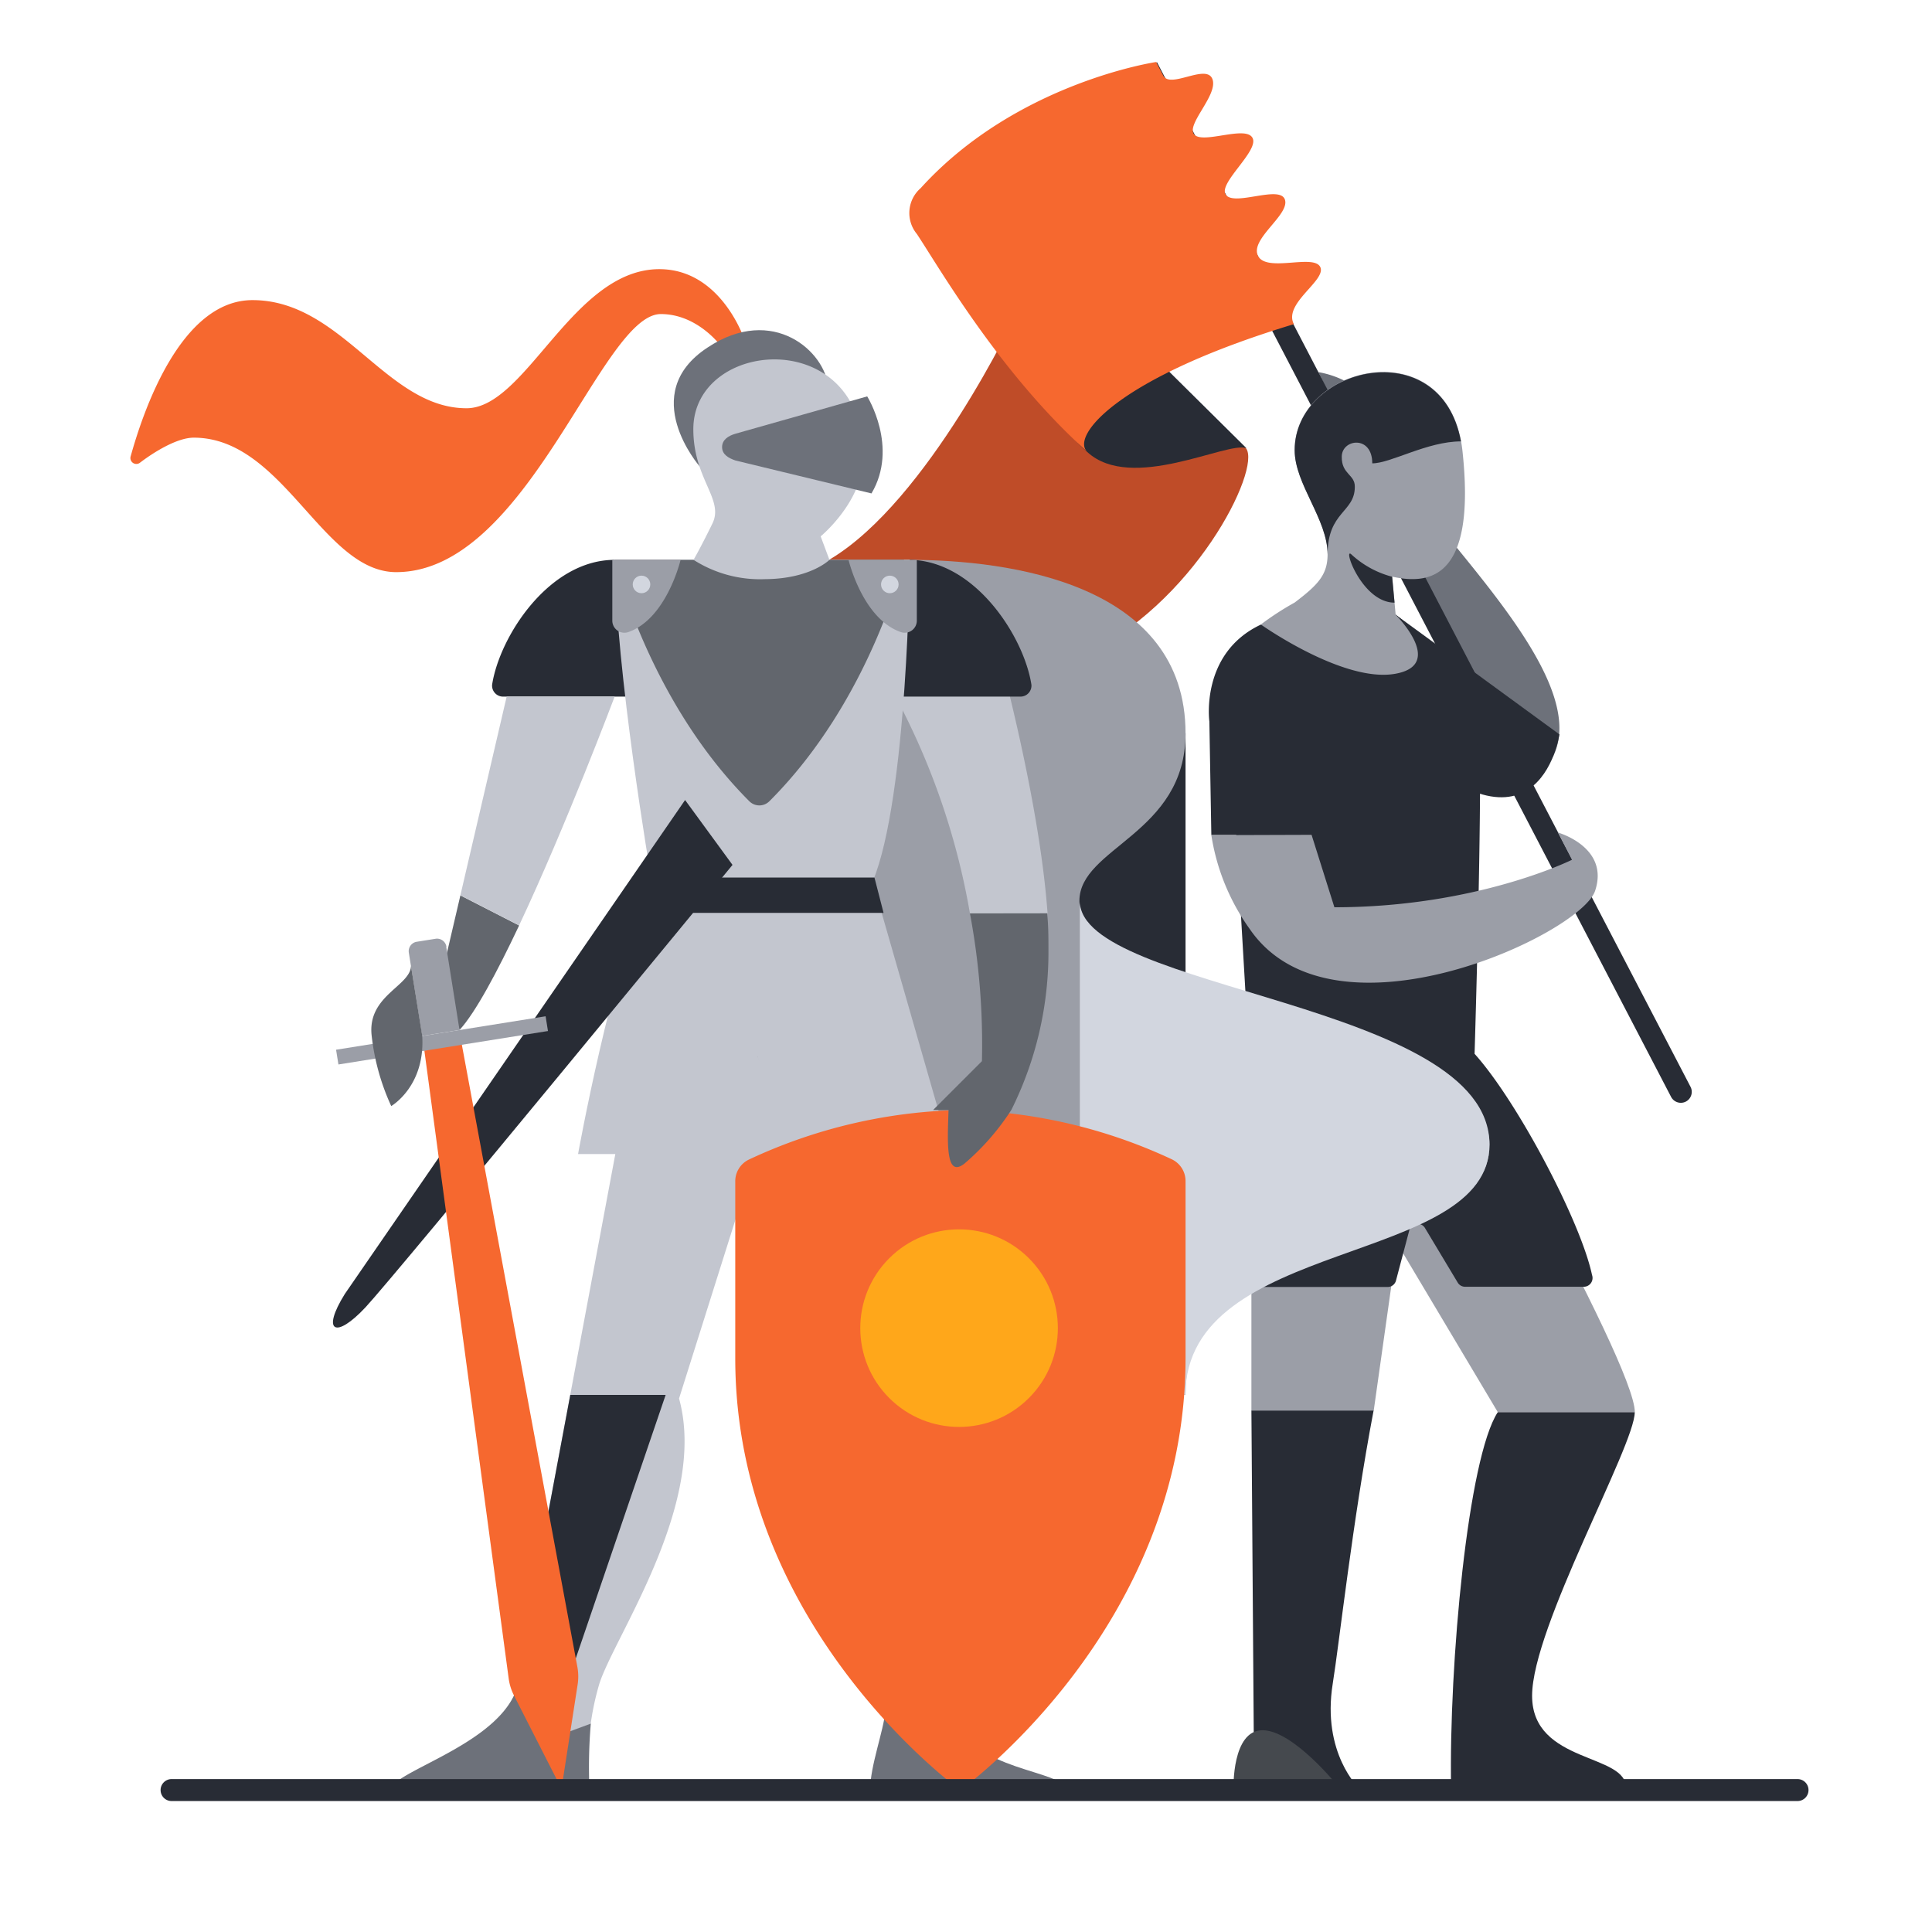 <svg id="Layer_1" xmlns="http://www.w3.org/2000/svg" viewBox="0 0 176 176"><title>assortments</title><path d="M61.86,127.4l10.7-33.93-14.22-.55L46.82,154.46c0,.11-.1.22-.15.33l4.21,3.35,2.93-1.08a24.18,24.18,0,0,1,.73-3.47C55.67,149.5,64.54,137.11,61.86,127.4Z" style="fill:#c3c6cf"/><path d="M87.37,155.32l-6.5-62H66.73c1.14,11.82,4.42,24.84,5.83,31,2,8.9,7.88,30.26,7.88,32.09A30.34,30.34,0,0,0,83,158.14Z" style="fill:#c3c6cf"/><path d="M130.5,91.9s18.43,32.12,18.43,36.75H136.45l-15.57-26.12,4.52-8.26Z" style="fill:#9b9ea7"/><path d="M114,96.19l11.12.86L129.73,96l-4.59,32.52H114Z" style="fill:#9b9ea7"/><path d="M120.1,33.9a8.53,8.53,0,0,1,7.06,7.79c.67,5.29,23.91,23.88,11,30.24Z" style="fill:#6d717a"/><path d="M127.14,56,142.06,66.9s-2,13.84-16.54-1.5C119.71,59.28,120.78,54.26,127.14,56Z" style="fill:#282c35"/><path d="M98.37,59.86c-6.73,3-25.76-5-22.81-8.88,9-5.32,17-22.35,17-22.35L104,41.15c1.37,2,8.74-1.36,9.51-.31C114.94,42.73,108.72,55.24,98.37,59.86Z" style="fill:#bf4c28"/><path d="M134.33,96s.5-16.09.5-25.25S127.14,56,127.14,56l-12.28.9c-5.55,2.61-4.69,8.82-4.69,8.82l.18,10.35h2.27L114,99.67v17.57h12.42a.78.78,0,0,0,.75-.58l1.22-4.61a.78.78,0,0,1,1.41-.2l3,5a.78.78,0,0,0,.66.37h10.85a.8.8,0,0,0,.72-1.07C144,111.28,138.22,100.32,134.33,96Z" style="fill:#282c35"/><path d="M113.55,40.83l-13.5-13.37-7.46,6s4.72,6.33,6.45,7.71C103.07,44.9,111.84,40.16,113.55,40.83Z" style="fill:#282c35"/><path d="M152.23,99.92,103.63,6.59l1.77-.92L154,99a1,1,0,0,1-.42,1.35h0A1,1,0,0,1,152.23,99.92Z" style="fill:#282c35"/><path d="M83.52,21.31c2,3,7.54,12.69,15.52,19.84-1.49-1.39,2.65-6.73,18.83-11.62-1-1.89,3-4,2.4-5.21s-4.87.52-5.66-1,2.86-3.72,2.45-5.11-4.5.57-5.36-.43,3-4,2.41-5.2-4.5.57-5.31-.32,2.19-3.6,1.65-5.05-3.83.91-4.48-.32l-.65-1.24S92.59,7.52,83.87,17.14A3,3,0,0,0,83.52,21.31Z" style="fill:#f6682f"/><path d="M127.14,56l-.32-3.47c3.81.85,7.61-.24,6.41-11.42s-15.29-7.92-15.29-.12c0,3.08,3,6.29,3,9.49,0,1.87-.85,2.78-3,4.41a26.47,26.47,0,0,0-3.08,2s7.45,5.29,12.18,4.5S127.14,56,127.14,56Z" style="fill:#9b9ea7"/><path d="M122.23,41.61c0-1.63,2.78-2,2.78.6,1.69,0,5-2,8.08-2-1.87-10.06-15.15-6.76-15.15.81,0,3.08,3,6.29,3,9.49,0-3.93,2.48-3.81,2.48-6.16C123.44,43.21,122.21,43.22,122.23,41.61Z" style="fill:#282c35"/><path d="M110.35,76.08a19.88,19.88,0,0,0,3.51,8.57c7.58,11,30.12.49,31.45-3.5s-3.39-5.31-3.39-5.31l1.29,2.48s-8.67,4.33-21.65,4.33l-2.08-6.6Z" style="fill:#9b9ea7"/><path d="M123.09,50.49c-.78-.67,1,4.41,3.95,4.41l-.22-2.36A8.75,8.75,0,0,1,123.09,50.49Z" style="fill:#282c35"/><path d="M139.57,154.48c0,6.24,8.73,5.21,8.54,8.44H132.19c-.21-11.38,1.55-30.14,4.25-34.27h12.48C148.93,131.69,139.57,148.24,139.57,154.48Z" style="fill:#282c35"/><path d="M123.82,162.92s-3.43-3.2-2.41-9.55c.59-3.66,1.81-14.83,3.72-24.87H114l.25,34.42Z" style="fill:#282c35"/><path d="M121.87,162.7s-4.06-5.08-6.86-5.08-2.64,5.3-2.64,5.3Z" style="fill:#45494e"/><path d="M46.82,154.46c-2.24,4.66-10.87,6.91-11.28,8.56H53.7a47.25,47.25,0,0,1,.12-6l-2.93,1.08Z" style="fill:#6d717a"/><polygon points="108 66.81 108 95.67 90.02 99.67 90.02 74.75 108 66.81" style="fill:#282c35"/><path d="M82.79,51C92.06,51,108,53.21,108,66.81c0,9.18-9.67,10.38-9.67,15.27,0,8.17,37.36,11,37.36,22.18S108,109,108,127.07c0,0-25.82-3-39-30.84S82.79,51,82.79,51Z" style="fill:#9b9ea7"/><path d="M90.67,58.28a10.71,10.71,0,0,0-9.1,5.16,65.43,65.43,0,0,1,6.79,19.77h7.07C94.67,72.5,90.67,58.28,90.67,58.28Z" style="fill:#c3c6cf"/><path d="M56,51c-6,0-10.5,7-11.17,11.38a1,1,0,0,0,1,1.08h13Z" style="fill:#282c35"/><path d="M82.79,51c6,0,10.5,7,11.17,11.38a1,1,0,0,1-1,1.08H80Z" style="fill:#282c35"/><path d="M66,105.13H52.66s3-16.71,6.66-25.15c0,0-3.29-19.24-3.29-29H82.88s-.19,21.63-3.38,29.33l7.13,24.83H72l-3-8.91Z" style="fill:#c3c6cf"/><path d="M97,163c.19-1.69-9-1.78-9.48-6.38l-.14-1.31L83,158.14l-2.35-2.27c-.14,1.77-1.38,5-1.38,7.15Z" style="fill:#6d717a"/><path d="M59.48,79.94H79.66l.83,3.22H58.25S58.83,81.57,59.48,79.94Z" style="fill:#282c35"/><path d="M62.41,72.88l-31,45c-2.16,3.47-.84,4.13,1.88,1.22S66.73,78.79,66.73,78.79Z" style="fill:#282c35"/><path d="M135.69,104.26c0-13-37.32-14-37.32-22.17v41.25c9.09,3.6,9.62,3.73,9.62,3.73C108,112.65,135.69,115.42,135.69,104.26Z" style="fill:#d2d6df"/><path d="M60.64,127.07H51.95l-5.13,27.39c0,.11,3.4,3.16,3.4,3.16Z" style="fill:#282c35"/><path d="M40.26,88.76l1.6,5.07c1.46-1.59,3.42-5.27,5.43-9.52l-5.35-2.74Z" style="fill:#62666d"/><path d="M46.16,63.44,41.94,81.56l5.35,2.74C51.57,75.21,56,63.44,56,63.44Z" style="fill:#c3c6cf"/><path d="M69.21,51H56s3,12.73,12.27,22a1.29,1.29,0,0,0,1.81,0c9.3-9.28,12.27-22,12.27-22Z" style="fill:#62666d"/><path d="M62,51s-1.27,5.39-4.79,6.59a1.1,1.1,0,0,1-1.43-1.05V51Z" style="fill:#9b9ea7"/><path d="M77.3,51s1.27,5.39,4.79,6.59a1.1,1.1,0,0,0,1.43-1.05V51Z" style="fill:#9b9ea7"/><path d="M52.61,153.53a4.82,4.82,0,0,0,0-1.61L42.06,95.1l-1.8-.33-1.61.87,7.69,57.27a4.82,4.82,0,0,0,.48,1.54l4.33,8.5Z" style="fill:#f6682f"/><rect x="39.58" y="85.1" width="1.36" height="19.33" transform="translate(127.5 40.08) rotate(80.93)" style="fill:#9b9ea7"/><path d="M36.08,88.15h7.68a0,0,0,0,1,0,0V91.6a0,0,0,0,1,0,0H36.08a.87.87,0,0,1-.87-.87V89a.87.87,0,0,1,.87-.87Z" transform="translate(122.01 36.72) rotate(80.93)" style="fill:#9b9ea7"/><path d="M37.44,88c-.07,1.84-3.95,2.69-3.59,6.28a20.77,20.77,0,0,0,1.79,6.48s3.13-1.8,2.82-6.43Z" style="fill:#62666d"/><path d="M67.84,31s-2.09-6.48-7.78-6.48c-7.88,0-12.13,12.67-17.56,12.67-7.32,0-11.33-9.85-19.5-9.85-6.59,0-10,10.28-11.1,14.24a.54.54,0,0,0,.84.58c1.31-1,3.41-2.29,4.91-2.29,8.17,0,11.75,12.25,18.44,12.25,12,0,18.65-23.51,24.11-23.51,3.41,0,5.54,3,5.54,3Z" style="fill:#f6682f"/><path d="M63.74,42.49s-5.75-6.58.7-10.82c6-4,10.79.42,11,3.61S63.74,42.49,63.74,42.49Z" style="fill:#6d717a"/><path d="M75.56,51l-.8-2.14s3.89-3.19,3.89-7.27c0-12-15.49-10.75-15.49-2.49,0,4.55,2.82,6.38,1.74,8.59S63.18,51,63.18,51a11.24,11.24,0,0,0,6.48,1.76C73.83,52.74,75.56,51,75.56,51Z" style="fill:#c3c6cf"/><path d="M79,36.11,67,39.51c-.65.19-1.22.55-1.22,1.22s.58,1,1.22,1.22l12.39,3C81.89,40.73,79,36.11,79,36.11Z" style="fill:#6d717a"/><circle cx="58.44" cy="53.24" r="0.8" style="fill:#d2d6df"/><circle cx="81.06" cy="53.24" r="0.8" style="fill:#d2d6df"/><path d="M87.49,101.12a47.63,47.63,0,0,0-19.26,4.51,2.19,2.19,0,0,0-1.25,2v16.12c0,24.64,20.51,39.33,20.51,39.33S108,148.38,108,123.74V107.61a2.19,2.19,0,0,0-1.25-2A47.63,47.63,0,0,0,87.49,101.12Z" style="fill:#f6682f"/><circle cx="87.37" cy="120.98" r="9" transform="translate(-59.99 97.43) rotate(-45.08)" style="fill:#ffa71a"/><path d="M88.36,83.21a64.51,64.51,0,0,1,1.09,13.46L85,101.12h1.41c-.1,3-.28,6.24,1.45,4.88a22.33,22.33,0,0,0,4.27-4.89,32.2,32.2,0,0,0,3.38-14.68c0-1,0-2.11-.12-3.23Z" style="fill:#62666d"/><path d="M163.75,164.07H15.63a1,1,0,1,1,0-2H163.75a1,1,0,0,1,0,2Z" style="fill:#282c35"/></svg>
